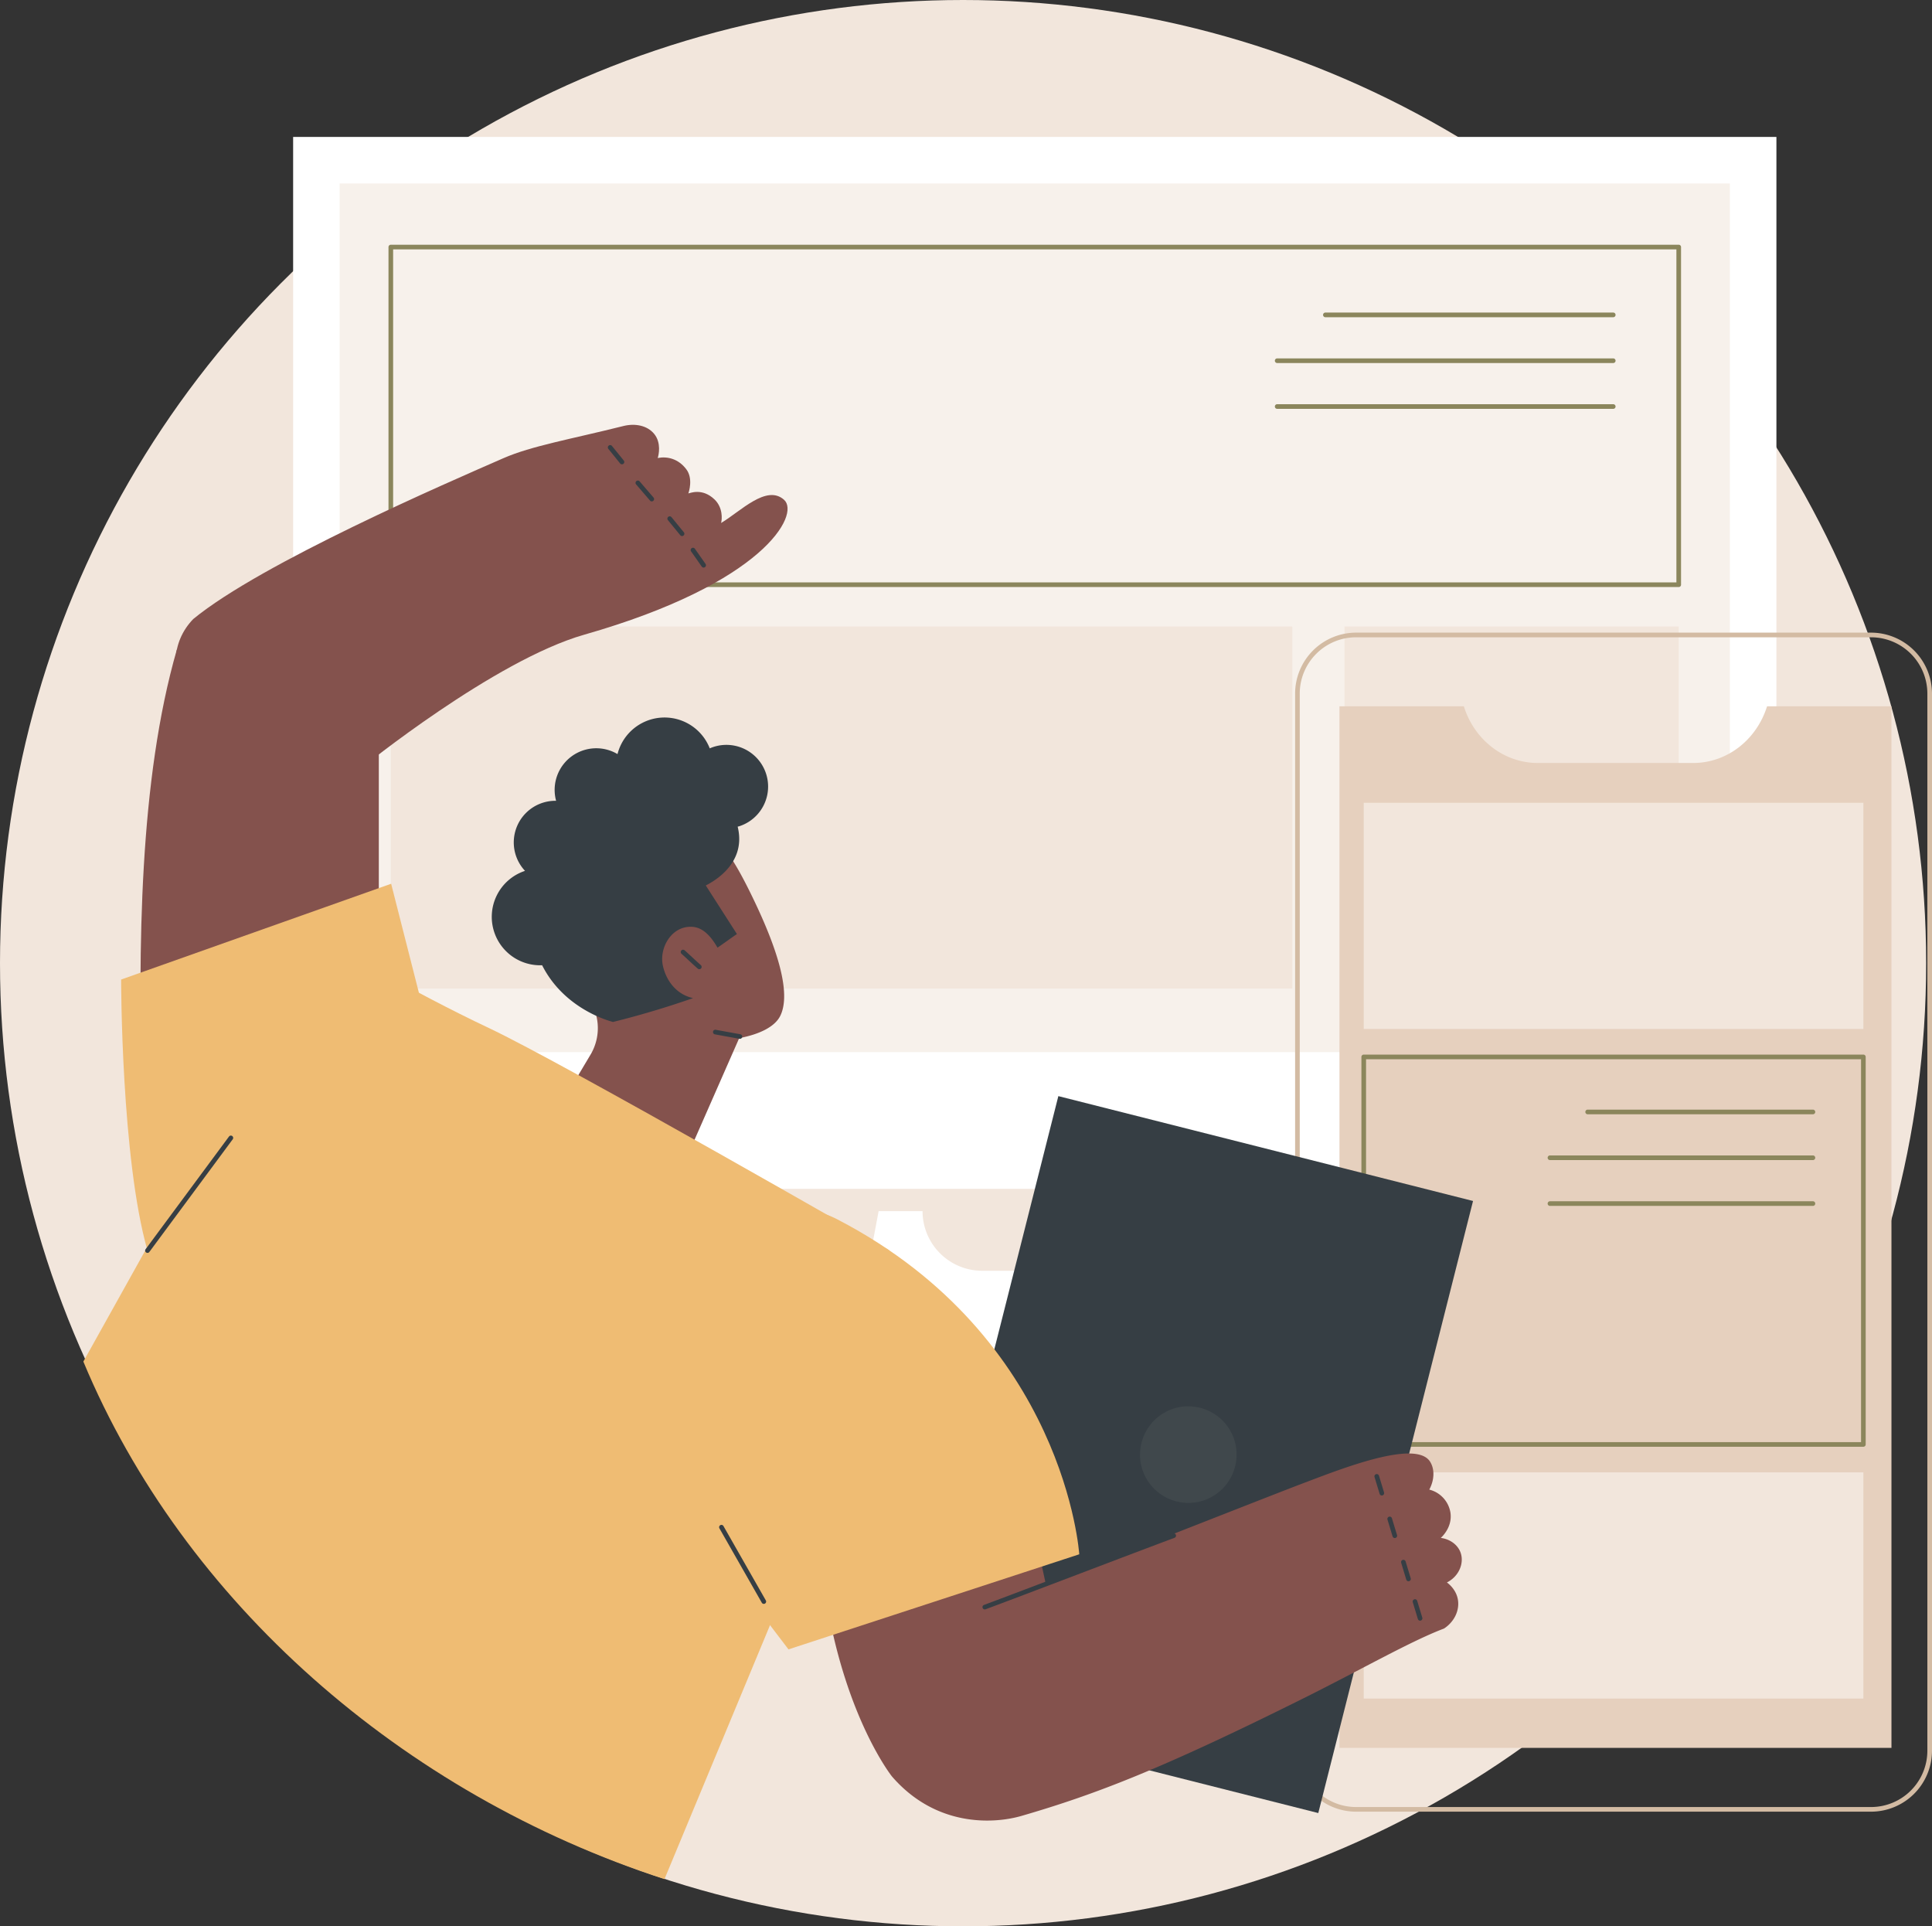 <svg xmlns="http://www.w3.org/2000/svg" viewBox="0 0 1835.56 1830"><rect x="0" y="0" width="1835.56" height="1830" fill="#333333" stroke="none"/><defs><style>.cls-1{fill:#f2e6dc;}.cls-2{fill:#fff;}.cls-3{fill:#f7f1eb;}.cls-4{fill:#8b865c;}.cls-5{fill:#e6d0be;}.cls-6{fill:#d3bba3;}.cls-7{fill:#84524d;}.cls-8{fill:#363e44;}.cls-9{fill:#efbc73;}.cls-10{fill:#40484c;}</style></defs><g id="Layer_2" data-name="Layer 2"><g id="Illustration"><g id="Responsive_web_design" data-name="Responsive web design"><circle class="cls-1" cx="915" cy="915" r="915"/><rect class="cls-2" x="278.49" y="130.07" width="1409.24" height="999.31" transform="translate(1966.23 1259.46) rotate(180)"/><rect class="cls-3" x="570.5" y="-73.51" width="825.23" height="1320.82" transform="translate(1570.01 -396.21) rotate(90)"/><path class="cls-2" d="M834.77,1150.56h41.72a56.67,56.67,0,0,0,56.67,56.66h99.91a56.66,56.66,0,0,0,56.66-56.66h41.72l41.73,221.72v18.54H793.05v-18.54Z"/><path class="cls-2" d="M1173.18,1416.2H793.05a2.21,2.21,0,0,1,0-4.41h380.13a2.21,2.21,0,0,1,0,4.41Z"/><rect class="cls-1" x="371.31" y="595.17" width="856.53" height="343.93"/><rect class="cls-1" x="1277.41" y="595.17" width="317.51" height="343.93"/><path class="cls-4" d="M1594.92,557.69H371.31a2.21,2.21,0,0,1-2.21-2.21V234.7a2.21,2.21,0,0,1,2.21-2.21H1594.92a2.21,2.21,0,0,1,2.21,2.21V555.48A2.21,2.21,0,0,1,1594.92,557.69ZM373.51,553.28H1592.72V236.9H373.51Z"/><path class="cls-4" d="M1532.56,301.35H1259.38a2.21,2.21,0,1,1,0-4.41h273.18a2.21,2.21,0,1,1,0,4.41Z"/><path class="cls-4" d="M1532.56,344.88H1213.29a2.21,2.21,0,0,1,0-4.41h319.27a2.21,2.21,0,1,1,0,4.41Z"/><path class="cls-4" d="M1532.56,388.4H1213.29a2.21,2.21,0,0,1,0-4.41h319.27a2.21,2.21,0,1,1,0,4.41Z"/><circle class="cls-2" cx="1436.17" cy="767.14" r="36.32" transform="translate(313.5 1946.42) rotate(-74.52)"/><path class="cls-5" d="M1797.05,1660.45H1272.6V671h118.18c10,32.15,38.33,53.84,70.2,53.84h147.68c31.84,0,60.11-21.66,70.18-53.78l0-.06h118.19Z"/><path class="cls-6" d="M1777.67,1721.08H1288.35a58,58,0,0,1-57.89-57.89V658.9A58,58,0,0,1,1288.35,601h489.32a58,58,0,0,1,57.89,57.89V1663.19A58,58,0,0,1,1777.67,1721.08ZM1288.35,605.42a53.54,53.54,0,0,0-53.48,53.48V1663.19a53.54,53.54,0,0,0,53.48,53.48h489.32a53.54,53.54,0,0,0,53.48-53.48V658.9a53.54,53.54,0,0,0-53.48-53.48Z"/><path class="cls-4" d="M1770.36,1374.4h-474.7a2.21,2.21,0,0,1-2.21-2.2V1004.07a2.21,2.21,0,0,1,2.21-2.21h474.7a2.2,2.2,0,0,1,2.2,2.21V1372.2A2.2,2.2,0,0,1,1770.36,1374.4Zm-472.5-4.41h470.29V1006.27H1297.86Z"/><rect class="cls-1" x="1295.66" y="762.64" width="474.7" height="214.89"/><rect class="cls-1" x="1295.66" y="1398.73" width="474.7" height="214.89"/><path class="cls-4" d="M1722.57,1058.55h-214a2.21,2.21,0,1,1,0-4.41h214a2.21,2.21,0,0,1,0,4.41Z"/><path class="cls-4" d="M1722.57,1102.07H1472.46a2.21,2.21,0,0,1,0-4.41h250.11a2.21,2.21,0,0,1,0,4.41Z"/><path class="cls-4" d="M1722.57,1145.6H1472.46a2.21,2.21,0,0,1,0-4.41h250.11a2.21,2.21,0,0,1,0,4.41Z"/><path class="cls-7" d="M717.08,856.79c-21.76-45.76-38.48-70.51-67.66-80.73-39.21-13.73-77.12,11.85-81,14.58-2.5,1.74-39.56,24.38-41.67,68-1.52,31.44,9.14,62.66,29.19,85.88a49.11,49.11,0,0,1,5.21,57.22L493,1116.2a55.41,55.41,0,0,0,60.74,49.52l6.9-.7c30.45-3.1,91.23-26.51,88.13-57l53.53-121.8c19.15-3.58,33.86-10.73,39-21.14C750.5,946.48,742.71,910.68,717.08,856.79Z"/><path class="cls-8" d="M703,986.88a1.72,1.72,0,0,1-.39,0l-23.53-4.28a2.21,2.21,0,0,1,.79-4.34l23.53,4.28a2.21,2.21,0,0,1-.4,4.38Z"/><path class="cls-8" d="M664.37,920.74a2.17,2.17,0,0,1-1.47-.56c-2.94-2.61-5.56-5-8.29-7.57-2.23-2.06-4.53-4.19-7.13-6.53a2.21,2.21,0,0,1,3-3.27c2.61,2.35,4.92,4.49,7.16,6.56,2.71,2.51,5.32,4.92,8.23,7.52a2.2,2.2,0,0,1-1.46,3.85Z"/><path class="cls-8" d="M469.57,885.5a46,46,0,0,1,29.15-58.16l.11,0a39.54,39.54,0,0,1,29.51-66.59,39.55,39.55,0,0,1,58.35-44.37,46.11,46.11,0,0,1,87.63-5.44c1.08-.47,2.18-.91,3.33-1.29a39.61,39.61,0,0,1,25,75.18c-.6.2-1.2.33-1.81.5,9.31,37.56-28.15,54.55-30.27,55.87l29.58,46.14c-5.82,3.91-12.65,9-18.47,12.92-9.45-16.46-18.64-21.05-29.06-19.59-16.4,2.29-26.3,21.18-22.81,36.85,3.19,14.29,12.88,27.2,28.63,30.68-15.6,5.45-32.08,10.7-49.43,15.6q-13.57,3.84-26.65,7.07c-6.28-1.71-46.89-13.54-67.3-53.89A46,46,0,0,1,469.57,885.5Z"/><path class="cls-9" d="M303.71,890.79s88.66,51.9,160.61,85.75c71,33.42,380.3,211.11,380.3,211.11l-85.86,290.88L631.3,1785.17c-249.13-80.84-457.12-263.7-552.11-491.68L176.49,1119Z"/><rect class="cls-8" x="829.12" y="1178.66" width="599.76" height="406.39" transform="translate(2745.45 626.04) rotate(104.19)"/><circle class="cls-10" cx="1129" cy="1381.86" r="45.89" transform="translate(-548.45 773.3) rotate(-30.81)"/><path class="cls-7" d="M1387.5,1474.49c-2.84-7.28-10.14-12.41-18.65-13.48.77-.67,11.14-10,9.23-23.78a27,27,0,0,0-20.13-22.11c4.85-9.12,5.33-19.33.69-26.62-14-21.9-88.67,8.61-124.1,21.94-15.64,5.88-148.62,58.09-240.95,94.43l-9.53-44.12c-91.95,31.85-198.79,60.53-198.79,60.53,19,112.31,62.13,166.3,62.13,166.3h0c41.43,47.89,95.91,45.42,123.25,37.48,70.47-20.48,132.95-44.57,266.78-111.18,57-28.37,103-54.89,134.48-66.76,9.84-6.41,15-17.34,13.19-27.65-1.67-9.3-8.45-14.7-10.41-16.15C1386.35,1497.47,1391.41,1484.54,1387.5,1474.49Z"/><path class="cls-8" d="M935.65,1528.93a2.2,2.2,0,0,1-.76-4.27c16.81-6.23,53.87-20.31,89.71-33.93s72.92-27.71,89.75-33.94a2.2,2.2,0,1,1,1.53,4.13c-16.81,6.23-53.87,20.31-89.71,33.93s-72.92,27.71-89.75,33.94A2.06,2.06,0,0,1,935.65,1528.93Z"/><path class="cls-8" d="M1312.86,1420.7a2.21,2.21,0,0,1-2.11-1.57l-4.83-15.94a2.2,2.2,0,0,1,4.22-1.28l4.83,15.94a2.21,2.21,0,0,1-1.47,2.75A2.08,2.08,0,0,1,1312.86,1420.7Z"/><path class="cls-8" d="M1325.18,1461.13a2.2,2.2,0,0,1-2.11-1.57l-4.84-15.94a2.2,2.2,0,0,1,4.22-1.28l4.84,15.94a2.21,2.21,0,0,1-1.47,2.75A2.08,2.08,0,0,1,1325.18,1461.13Z"/><path class="cls-8" d="M1338.17,1502.16a2.21,2.21,0,0,1-2.11-1.56l-4.83-15.95a2.2,2.2,0,0,1,4.22-1.27l4.83,15.94a2.2,2.2,0,0,1-1.47,2.75A2.3,2.3,0,0,1,1338.17,1502.16Z"/><path class="cls-8" d="M1349.19,1539.62a2.2,2.2,0,0,1-2.1-1.57l-4.84-15.94a2.2,2.2,0,0,1,4.22-1.28l4.84,15.94a2.21,2.21,0,0,1-1.48,2.75A2,2,0,0,1,1349.19,1539.62Z"/><path class="cls-9" d="M749.13,1566.9l276.25-90.33s-13-205.39-229.47-318c-137.64-71.57-108.7,327.1-108.7,327.1Z"/><path class="cls-8" d="M725.68,1523.68a2.18,2.18,0,0,1-1.91-1.12l-40.18-70.51a2.21,2.21,0,1,1,3.83-2.19l40.18,70.52a2.21,2.21,0,0,1-1.92,3.3Z"/><path class="cls-7" d="M343.61,729.43s126-102.1,211.49-126.49c171-48.77,205.22-114.3,189.85-128.11-16.68-15-41.33,11-59.86,22,1-3.59,1.79-14.64-6.2-22.33-11.82-11.39-23.62-5.83-24.91-5.76.44-1.19,4.77-14.07-1.93-22.93-7.56-10-18-12.49-27.17-10.7,1-3,3.47-14.39-3.21-22.73-6.88-8.58-18.89-10.29-29.32-7.68-49.78,12.46-87.52,18.95-114,30.55-52.09,22.82-229.75,99.43-294.77,152.84-43.28,44.9,2.45,124.36,71,150.54C297.69,755.14,343.61,729.43,343.61,729.43Z"/><path class="cls-8" d="M590.89,441.09a2.22,2.22,0,0,1-1.72-.82L578,426.44a2.2,2.2,0,0,1,3.43-2.77l11.2,13.82a2.21,2.21,0,0,1-.33,3.11A2.16,2.16,0,0,1,590.89,441.09Z"/><path class="cls-8" d="M619.25,476.32a2.18,2.18,0,0,1-1.67-.77l-13.13-15.26a2.21,2.21,0,1,1,3.34-2.88l13.13,15.27a2.19,2.19,0,0,1-.24,3.1A2.16,2.16,0,0,1,619.25,476.32Z"/><path class="cls-8" d="M648,509.26a2.18,2.18,0,0,1-1.71-.82c-2.08-2.57-4-4.88-5.87-7.18s-3.82-4.65-5.91-7.24a2.21,2.21,0,0,1,3.43-2.78c2.09,2.59,4,4.9,5.89,7.22s3.8,4.63,5.89,7.21a2.21,2.21,0,0,1-1.72,3.59Z"/><path class="cls-8" d="M668.52,539.2a2.2,2.2,0,0,1-1.8-.94l-10.13-14.43a2.2,2.2,0,0,1,3.61-2.53l10.13,14.43a2.21,2.21,0,0,1-1.81,3.47Z"/><path class="cls-7" d="M359.91,687.07V930.6L135.12,1044.5C130.87,900,132.47,740.43,168,617.19Z"/><path class="cls-9" d="M140.12,1188c-25.05-87.52-25.05-257.44-25.05-257.44l256.55-91L398,943.15Z"/><path class="cls-8" d="M140.11,1190.24a2.23,2.23,0,0,1-1.31-.43,2.2,2.2,0,0,1-.46-3.08l79.3-107.14a2.21,2.21,0,0,1,3.55,2.62l-79.3,107.14A2.21,2.21,0,0,1,140.11,1190.24Z"/></g></g></g></svg>